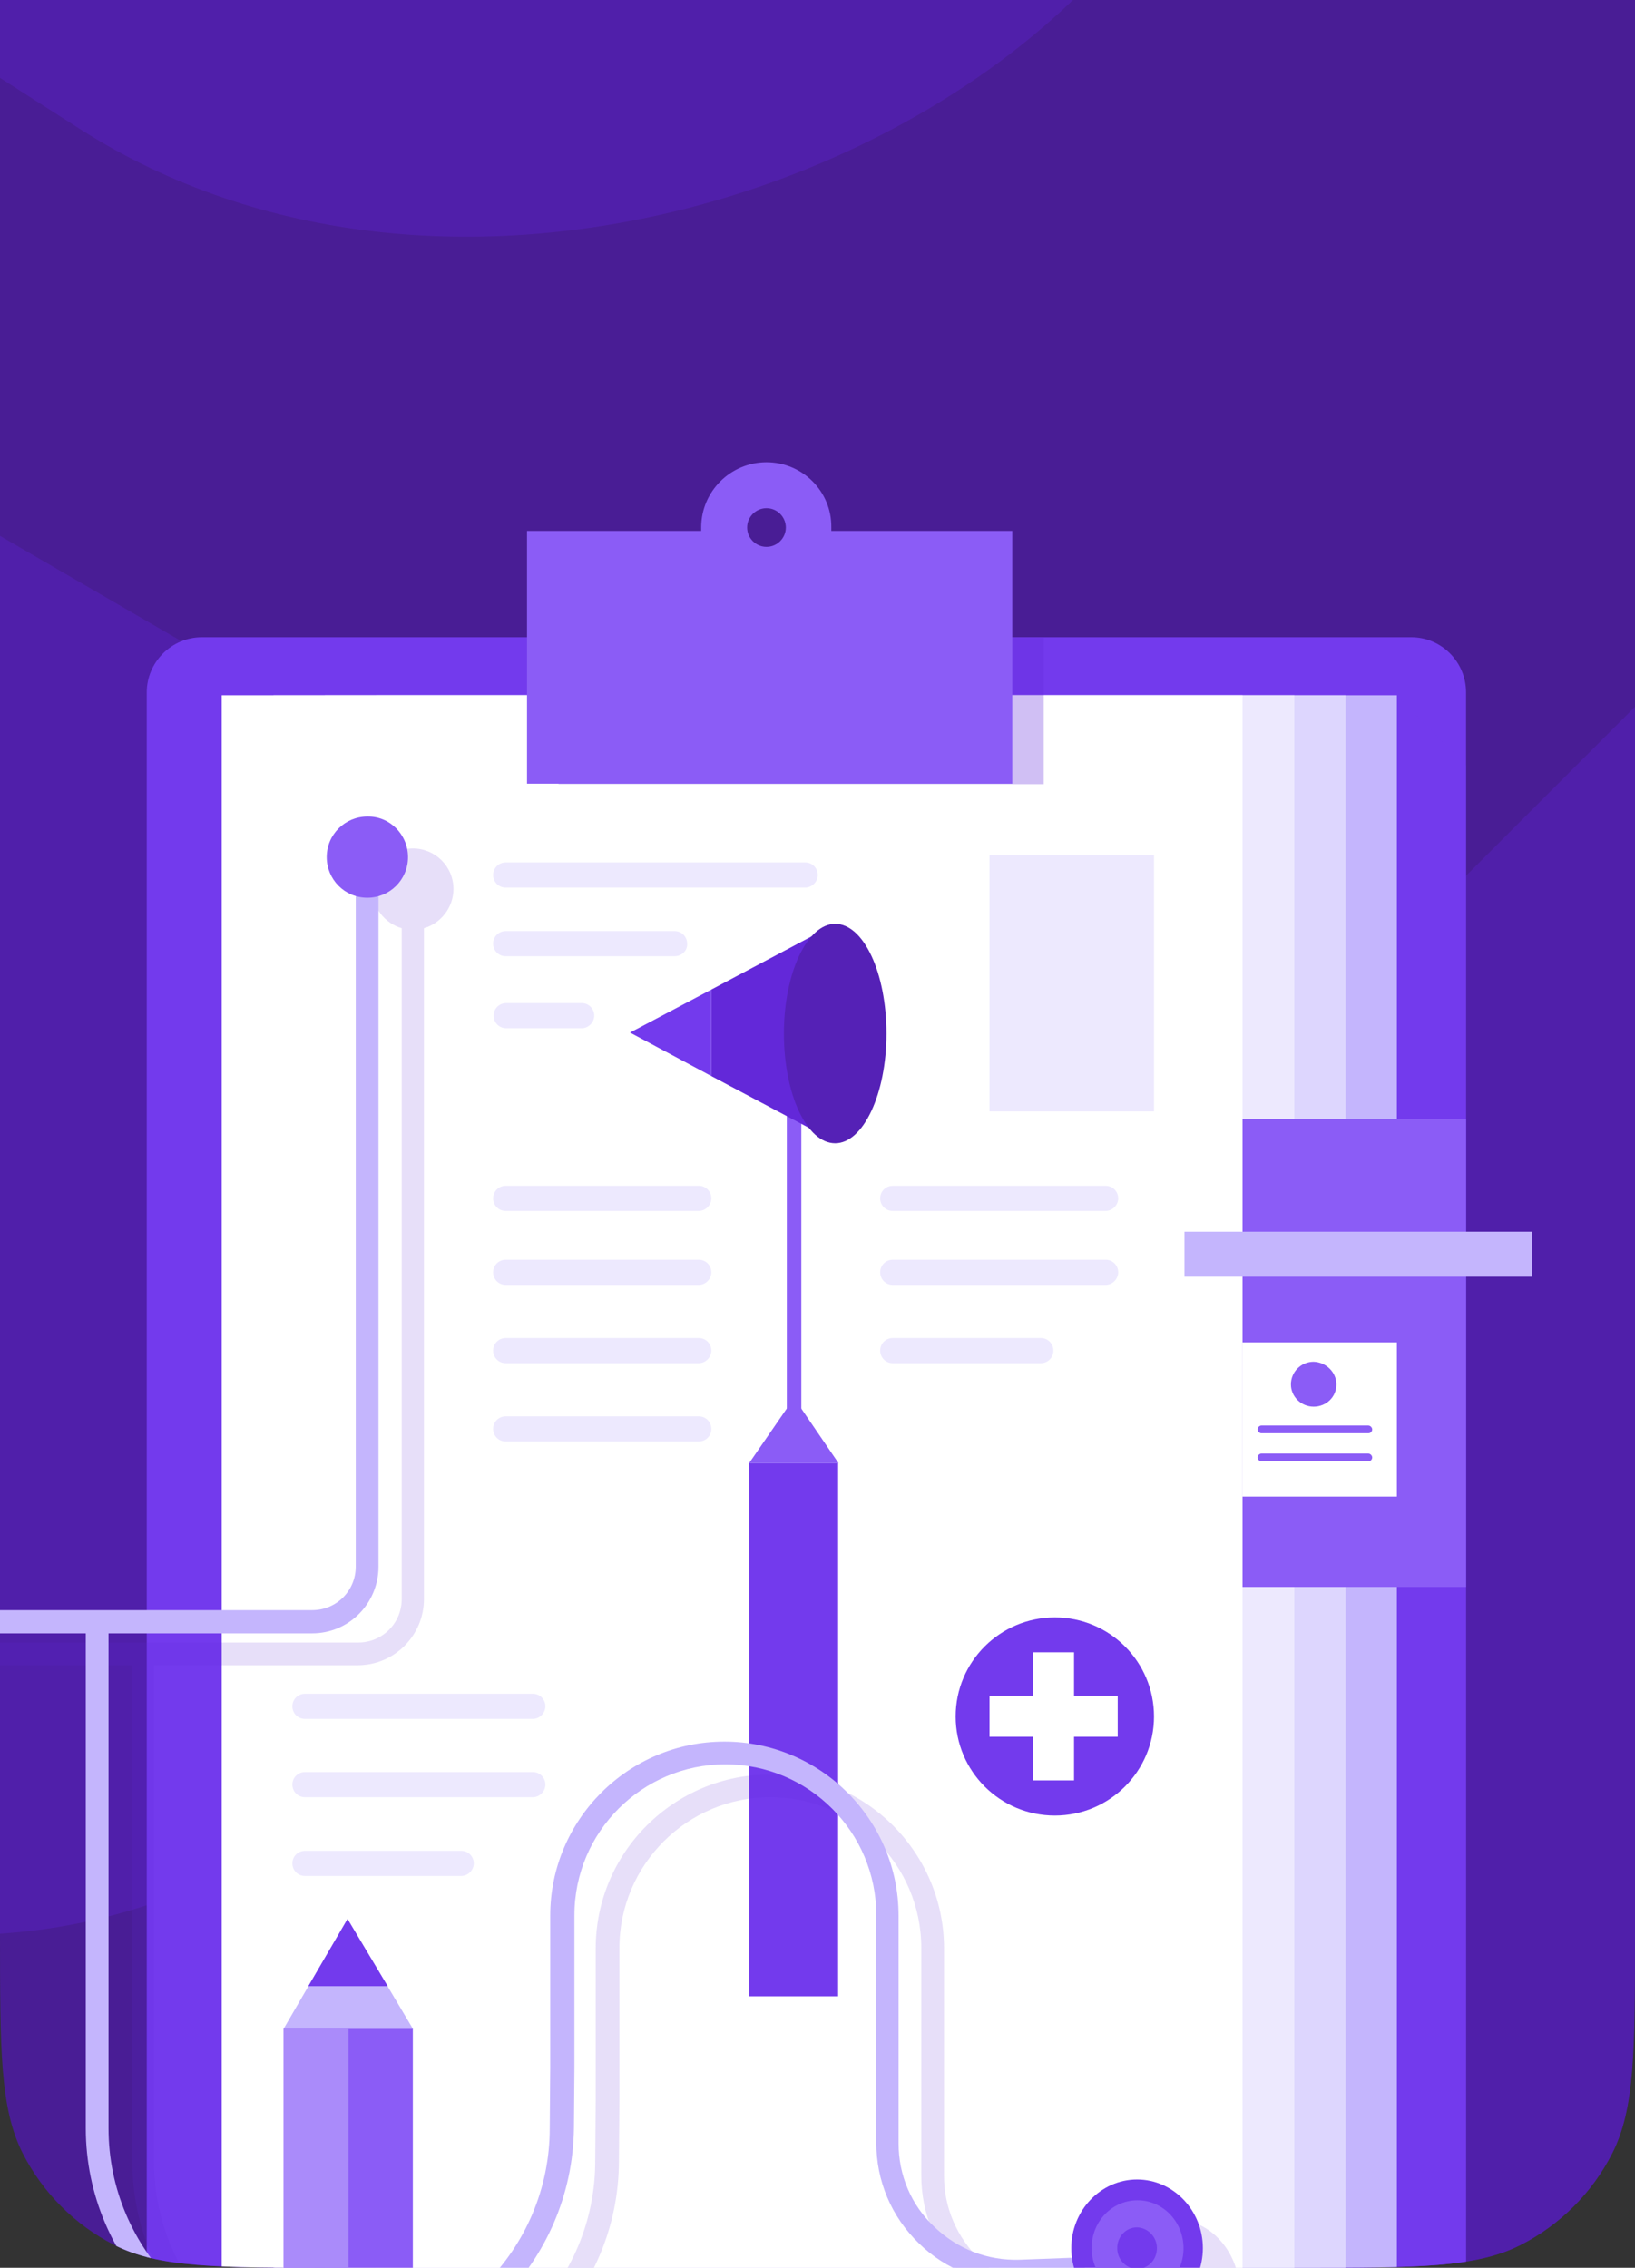 <svg width="375" height="520" viewBox="0 0 375 520" fill="none" xmlns="http://www.w3.org/2000/svg">
<rect x="0" y="0" width="375" height="520" fill="#333333" stroke="none"/>
<g clip-path="url(#clip0_112_2407)">
<path d="M0 0H375V443.2C375 470.083 375 483.524 369.768 493.792C365.166 502.823 357.823 510.166 348.792 514.768C338.524 520 325.083 520 298.2 520H76.8C49.917 520 36.476 520 26.209 514.768C17.177 510.166 9.834 502.823 5.232 493.792C0 483.524 0 470.083 0 443.2V0Z" fill="#491D95"/>
<g opacity="0.64">
<rect width="400" height="560" rx="180" transform="matrix(-0.707 -0.707 -0.707 0.707 820.82 281.843)" fill="#5521B6"/>
</g>
<g opacity="0.64">
<rect width="300" height="420" rx="135" transform="matrix(0.502 -0.865 -0.865 -0.502 40.348 493.195)" fill="#5521B6"/>
</g>
<g opacity="0.64">
<rect width="400" height="560" rx="180" transform="matrix(-0.843 -0.539 -0.539 0.843 471.82 -345.546)" fill="#5521B6"/>
</g>
<path d="M323.713 560.267H46.308C39.428 560.267 33.658 554.615 33.658 547.744V158.752C33.658 151.881 39.318 146.118 46.308 146.118H323.713C330.592 146.118 336.251 151.77 336.251 158.752V547.633C336.251 554.615 330.592 560.267 323.713 560.267Z" fill="#733AED"/>
<path opacity="0.3" d="M323.713 560.267H71.608L50.858 536.994L320.384 159.417L336.252 175.486V547.633C336.252 554.615 330.592 560.267 323.713 560.267Z" fill="#733AED"/>
<path d="M320.384 159.417H86.254V536.994H320.384V159.417Z" fill="#C4B5FD"/>
<path d="M308.622 159.417H74.492V536.994H308.622V159.417Z" fill="#DDD6FE"/>
<path d="M296.86 159.417H62.73V536.994H296.86V159.417Z" fill="#EDE9FE"/>
<path d="M284.987 159.417H50.858V536.994H284.987V159.417Z" fill="white"/>
<path d="M192.223 335.516H171.806V457.755H192.223V335.516Z" fill="#733AED"/>
<path opacity="0.15" d="M269.23 508.844C260.908 508.844 254.362 513.277 254.362 523.584C254.362 524.138 254.362 524.803 254.473 525.357L244.264 525.69C236.941 525.911 230.061 523.251 224.735 518.154C219.52 513.056 216.524 506.295 216.524 498.981V446.783C216.524 424.84 198.659 406.886 176.577 406.886C154.607 406.886 136.631 424.729 136.631 446.783V481.471L136.52 495.546C136.52 523.362 113.884 546.081 85.921 546.081C58.07 546.081 35.323 523.473 35.323 495.546V381.84H82.038C90.471 381.84 97.24 374.969 97.24 366.657V212.834C101.123 211.726 104.008 208.069 104.008 203.857C104.008 198.649 99.792 194.548 94.688 194.548C89.472 194.548 85.367 198.759 85.367 203.857C85.367 208.069 88.252 211.726 92.135 212.834V366.657C92.135 372.199 87.697 376.632 82.149 376.632H-22.71C-28.258 376.632 -32.697 372.199 -32.697 366.657V212.834C-28.702 211.726 -25.706 208.179 -25.706 203.857C-25.706 198.649 -29.923 194.548 -35.027 194.548C-40.242 194.548 -44.348 198.759 -44.348 203.857C-44.348 208.069 -41.574 211.504 -37.801 212.723V366.657C-37.801 375.08 -30.921 381.84 -22.599 381.84H30.33V495.435C30.33 526.133 55.407 551.179 86.143 551.179C116.88 551.179 141.957 526.133 141.957 495.435L142.068 481.36V446.672C142.068 427.611 157.603 412.095 176.688 412.095C195.774 412.095 211.308 427.611 211.308 446.672V498.87C211.308 507.625 214.748 515.826 221.073 521.922C227.398 528.017 235.72 531.231 244.375 530.898L255.36 530.566C257.579 537.326 263.017 542.091 269.341 542.091C277.664 542.091 284.432 536.772 284.432 526.576C284.543 516.27 277.553 508.844 269.23 508.844Z" fill="#6328D9"/>
<path d="M183.79 252.066H180.461V323.769H183.79V252.066Z" fill="#8B5CF6"/>
<path d="M171.806 335.516L182.125 320.555L192.334 335.516H171.806Z" fill="#8B5CF6"/>
<path d="M191.557 211.837L163.151 226.909V246.746L191.557 261.818V211.837Z" fill="#6328D9"/>
<path d="M144.509 236.772L163.151 246.746V226.909L144.509 236.772Z" fill="#733AED"/>
<path d="M241.934 416.306C254.497 416.306 264.681 406.135 264.681 393.588C264.681 381.04 254.497 370.869 241.934 370.869C229.371 370.869 219.187 381.04 219.187 393.588C219.187 406.135 229.371 416.306 241.934 416.306Z" fill="#733AED"/>
<path d="M75.491 543.754C44.755 543.754 19.677 518.708 19.677 488.01V370.204H24.892V488.01C24.892 515.826 47.529 538.545 75.491 538.545C103.342 538.545 126.09 515.937 126.09 488.01L126.201 473.935V439.247C126.201 417.304 144.065 399.351 166.147 399.351C188.117 399.351 206.093 417.193 206.093 439.247V491.445C206.093 498.759 208.978 505.631 214.304 510.618C219.63 515.715 226.51 518.375 233.834 518.154L248.702 517.599L248.924 522.808L234.056 523.362C225.29 523.695 216.967 520.481 210.754 514.386C204.429 508.29 200.989 500.089 200.989 491.334V439.136C200.989 420.075 185.454 404.559 166.369 404.559C147.283 404.559 131.749 420.075 131.749 439.136V473.824L131.638 487.899C131.305 518.819 106.227 543.754 75.491 543.754Z" fill="#C4B5FD"/>
<path d="M275.888 515.494C275.888 524.138 269.119 531.231 260.797 531.231C252.475 531.231 245.707 524.138 245.707 515.494C245.707 506.85 252.475 499.757 260.797 499.757C269.119 499.757 275.888 506.85 275.888 515.494Z" fill="#733AED"/>
<path d="M271.45 515.494C271.45 521.589 266.789 526.465 260.908 526.465C255.138 526.465 250.367 521.478 250.367 515.494C250.367 509.398 255.027 504.522 260.908 504.522C266.678 504.522 271.45 509.398 271.45 515.494Z" fill="#8B5CF6"/>
<path d="M336.251 256.61H284.987V363.887H336.251V256.61Z" fill="#8B5CF6"/>
<path d="M320.384 307.81H284.987V343.163H320.384V307.81Z" fill="white"/>
<path d="M265.347 515.494C265.347 518.154 263.35 520.259 260.797 520.259C258.356 520.259 256.248 518.154 256.248 515.494C256.248 512.834 258.245 510.729 260.797 510.729C263.35 510.839 265.347 512.945 265.347 515.494Z" fill="#733AED"/>
<path opacity="0.3" d="M239.382 146.229H128.087V179.809H239.382V146.229Z" fill="#6328D9"/>
<path d="M203.319 236.994C203.319 250.847 197.993 262.151 191.557 262.151C185.01 262.151 179.795 250.847 179.795 236.994C179.795 223.141 185.121 211.837 191.557 211.837C198.104 211.837 203.319 223.141 203.319 236.994Z" fill="#5521B6"/>
<path d="M351.453 282.431H271.672V292.738H351.453V282.431Z" fill="#C4B5FD"/>
<path d="M256.359 388.822H226.954V398.242H256.359V388.822Z" fill="white"/>
<path d="M236.907 378.871V408.239H246.339V378.871H236.907Z" fill="white"/>
<path d="M71.608 374.526H-33.251C-41.684 374.526 -48.453 367.655 -48.453 359.343V196.543H-43.238V359.232C-43.238 364.773 -38.799 369.206 -33.251 369.206H71.608C77.156 369.206 81.594 364.773 81.594 359.232V196.543H86.809V359.232C86.809 367.655 80.041 374.526 71.608 374.526Z" fill="#C4B5FD"/>
<path d="M93.578 196.543C93.578 201.752 89.361 205.852 84.257 205.852C79.042 205.852 74.936 201.641 74.936 196.543C74.936 191.334 79.153 187.234 84.257 187.234C89.361 187.123 93.578 191.334 93.578 196.543Z" fill="#8B5CF6"/>
<path d="M190.67 121.737C190.67 121.515 190.67 121.183 190.67 120.961C190.78 112.649 184.012 106 175.801 106C167.589 106 160.821 112.649 160.821 120.961C160.821 121.183 160.821 121.515 160.821 121.737H120.875V179.698H232.169V121.737H190.67ZM175.801 125.394C173.359 125.394 171.362 123.399 171.362 120.961C171.362 118.523 173.359 116.528 175.801 116.528C178.242 116.528 180.239 118.523 180.239 120.961C180.239 123.399 178.242 125.394 175.801 125.394Z" fill="#8B5CF6"/>
<path d="M306.514 317.452C306.514 320.333 304.183 322.55 301.298 322.55C298.413 322.55 296.083 320.222 296.083 317.452C296.083 314.57 298.413 312.243 301.298 312.243C304.183 312.354 306.514 314.681 306.514 317.452Z" fill="#8B5CF6"/>
<path d="M313.837 328.645H289.314C288.871 328.645 288.427 328.201 288.427 327.758C288.427 327.315 288.871 326.872 289.314 326.872H313.837C314.281 326.872 314.725 327.315 314.725 327.758C314.725 328.201 314.392 328.645 313.837 328.645Z" fill="#8B5CF6"/>
<path d="M313.837 335.073H289.314C288.871 335.073 288.427 334.629 288.427 334.186C288.427 333.743 288.871 333.3 289.314 333.3H313.837C314.281 333.3 314.725 333.743 314.725 334.186C314.725 334.629 314.392 335.073 313.837 335.073Z" fill="#8B5CF6"/>
<path d="M264.681 196.1H226.954V254.836H264.681V196.1Z" fill="#EDE9FE"/>
<path d="M184.678 203.525H115.992C114.328 203.525 113.107 202.195 113.107 200.643C113.107 198.981 114.439 197.762 115.992 197.762H184.678C186.342 197.762 187.563 199.092 187.563 200.643C187.563 202.195 186.231 203.525 184.678 203.525Z" fill="#EDE9FE"/>
<path d="M154.718 219.262H115.992C114.328 219.262 113.107 217.932 113.107 216.38C113.107 214.718 114.439 213.499 115.992 213.499H154.718C156.382 213.499 157.603 214.829 157.603 216.38C157.714 217.932 156.382 219.262 154.718 219.262Z" fill="#EDE9FE"/>
<path d="M133.413 235.775H116.103C114.439 235.775 113.218 234.445 113.218 232.893C113.218 231.231 114.55 230.012 116.103 230.012H133.413C135.078 230.012 136.298 231.342 136.298 232.893C136.298 234.445 134.967 235.775 133.413 235.775Z" fill="#EDE9FE"/>
<path d="M160.266 277.666H115.992C114.328 277.666 113.107 276.336 113.107 274.785C113.107 273.122 114.439 271.903 115.992 271.903H160.266C161.93 271.903 163.151 273.233 163.151 274.785C163.151 276.336 161.819 277.666 160.266 277.666Z" fill="#EDE9FE"/>
<path d="M160.266 294.622H115.992C114.328 294.622 113.107 293.292 113.107 291.741C113.107 290.078 114.439 288.859 115.992 288.859H160.266C161.93 288.859 163.151 290.189 163.151 291.741C163.151 293.292 161.819 294.622 160.266 294.622Z" fill="#EDE9FE"/>
<path d="M160.266 312.576H115.992C114.328 312.576 113.107 311.246 113.107 309.694C113.107 308.032 114.439 306.813 115.992 306.813H160.266C161.93 306.813 163.151 308.143 163.151 309.694C163.151 311.246 161.819 312.576 160.266 312.576Z" fill="#EDE9FE"/>
<path d="M253.585 277.666H204.762C203.097 277.666 201.877 276.336 201.877 274.785C201.877 273.122 203.208 271.903 204.762 271.903H253.585C255.249 271.903 256.47 273.233 256.47 274.785C256.47 276.336 255.138 277.666 253.585 277.666Z" fill="#EDE9FE"/>
<path d="M253.585 294.622H204.762C203.097 294.622 201.877 293.292 201.877 291.741C201.877 290.078 203.208 288.859 204.762 288.859H253.585C255.249 288.859 256.47 290.189 256.47 291.741C256.47 293.292 255.138 294.622 253.585 294.622Z" fill="#EDE9FE"/>
<path d="M238.716 312.576H204.762C203.097 312.576 201.877 311.246 201.877 309.694C201.877 308.032 203.208 306.813 204.762 306.813H238.716C240.38 306.813 241.601 308.143 241.601 309.694C241.601 311.246 240.38 312.576 238.716 312.576Z" fill="#EDE9FE"/>
<path d="M160.266 330.529H115.992C114.328 330.529 113.107 329.199 113.107 327.648C113.107 325.985 114.439 324.766 115.992 324.766H160.266C161.93 324.766 163.151 326.096 163.151 327.648C163.151 329.31 161.819 330.529 160.266 330.529Z" fill="#EDE9FE"/>
<path d="M122.206 394.142H69.943C68.279 394.142 67.058 392.812 67.058 391.26C67.058 389.598 68.39 388.379 69.943 388.379H122.206C123.871 388.379 125.091 389.709 125.091 391.26C125.091 392.812 123.76 394.142 122.206 394.142Z" fill="#EDE9FE"/>
<path d="M122.206 412.095H69.943C68.279 412.095 67.058 410.765 67.058 409.214C67.058 407.552 68.39 406.333 69.943 406.333H122.206C123.871 406.333 125.091 407.662 125.091 409.214C125.091 410.765 123.76 412.095 122.206 412.095Z" fill="#EDE9FE"/>
<path d="M105.784 430.159H69.943C68.279 430.159 67.058 428.829 67.058 427.278C67.058 425.616 68.39 424.396 69.943 424.396H105.784C107.448 424.396 108.669 425.726 108.669 427.278C108.669 428.829 107.337 430.159 105.784 430.159Z" fill="#EDE9FE"/>
<path d="M94.688 465.18H65.061V604.264H94.688V465.18Z" fill="#8B5CF6"/>
<path d="M94.688 465.18H65.061L79.708 440.023L94.688 465.18Z" fill="#C4B5FD"/>
<path d="M79.708 440.023L70.72 455.427H88.918L79.708 440.023Z" fill="#733AED"/>
<path d="M79.93 465.18H65.061V590.743H79.93V465.18Z" fill="#AA8BFA"/>
</g>
<defs>
<clipPath id="clip0_112_2407">
<path d="M0 0H375V443.2C375 470.083 375 483.524 369.768 493.792C365.166 502.823 357.823 510.166 348.792 514.768C338.524 520 325.083 520 298.2 520H76.8C49.917 520 36.476 520 26.209 514.768C17.177 510.166 9.834 502.823 5.232 493.792C0 483.524 0 470.083 0 443.2V0Z" fill="white"/>
</clipPath>
</defs>
</svg>
